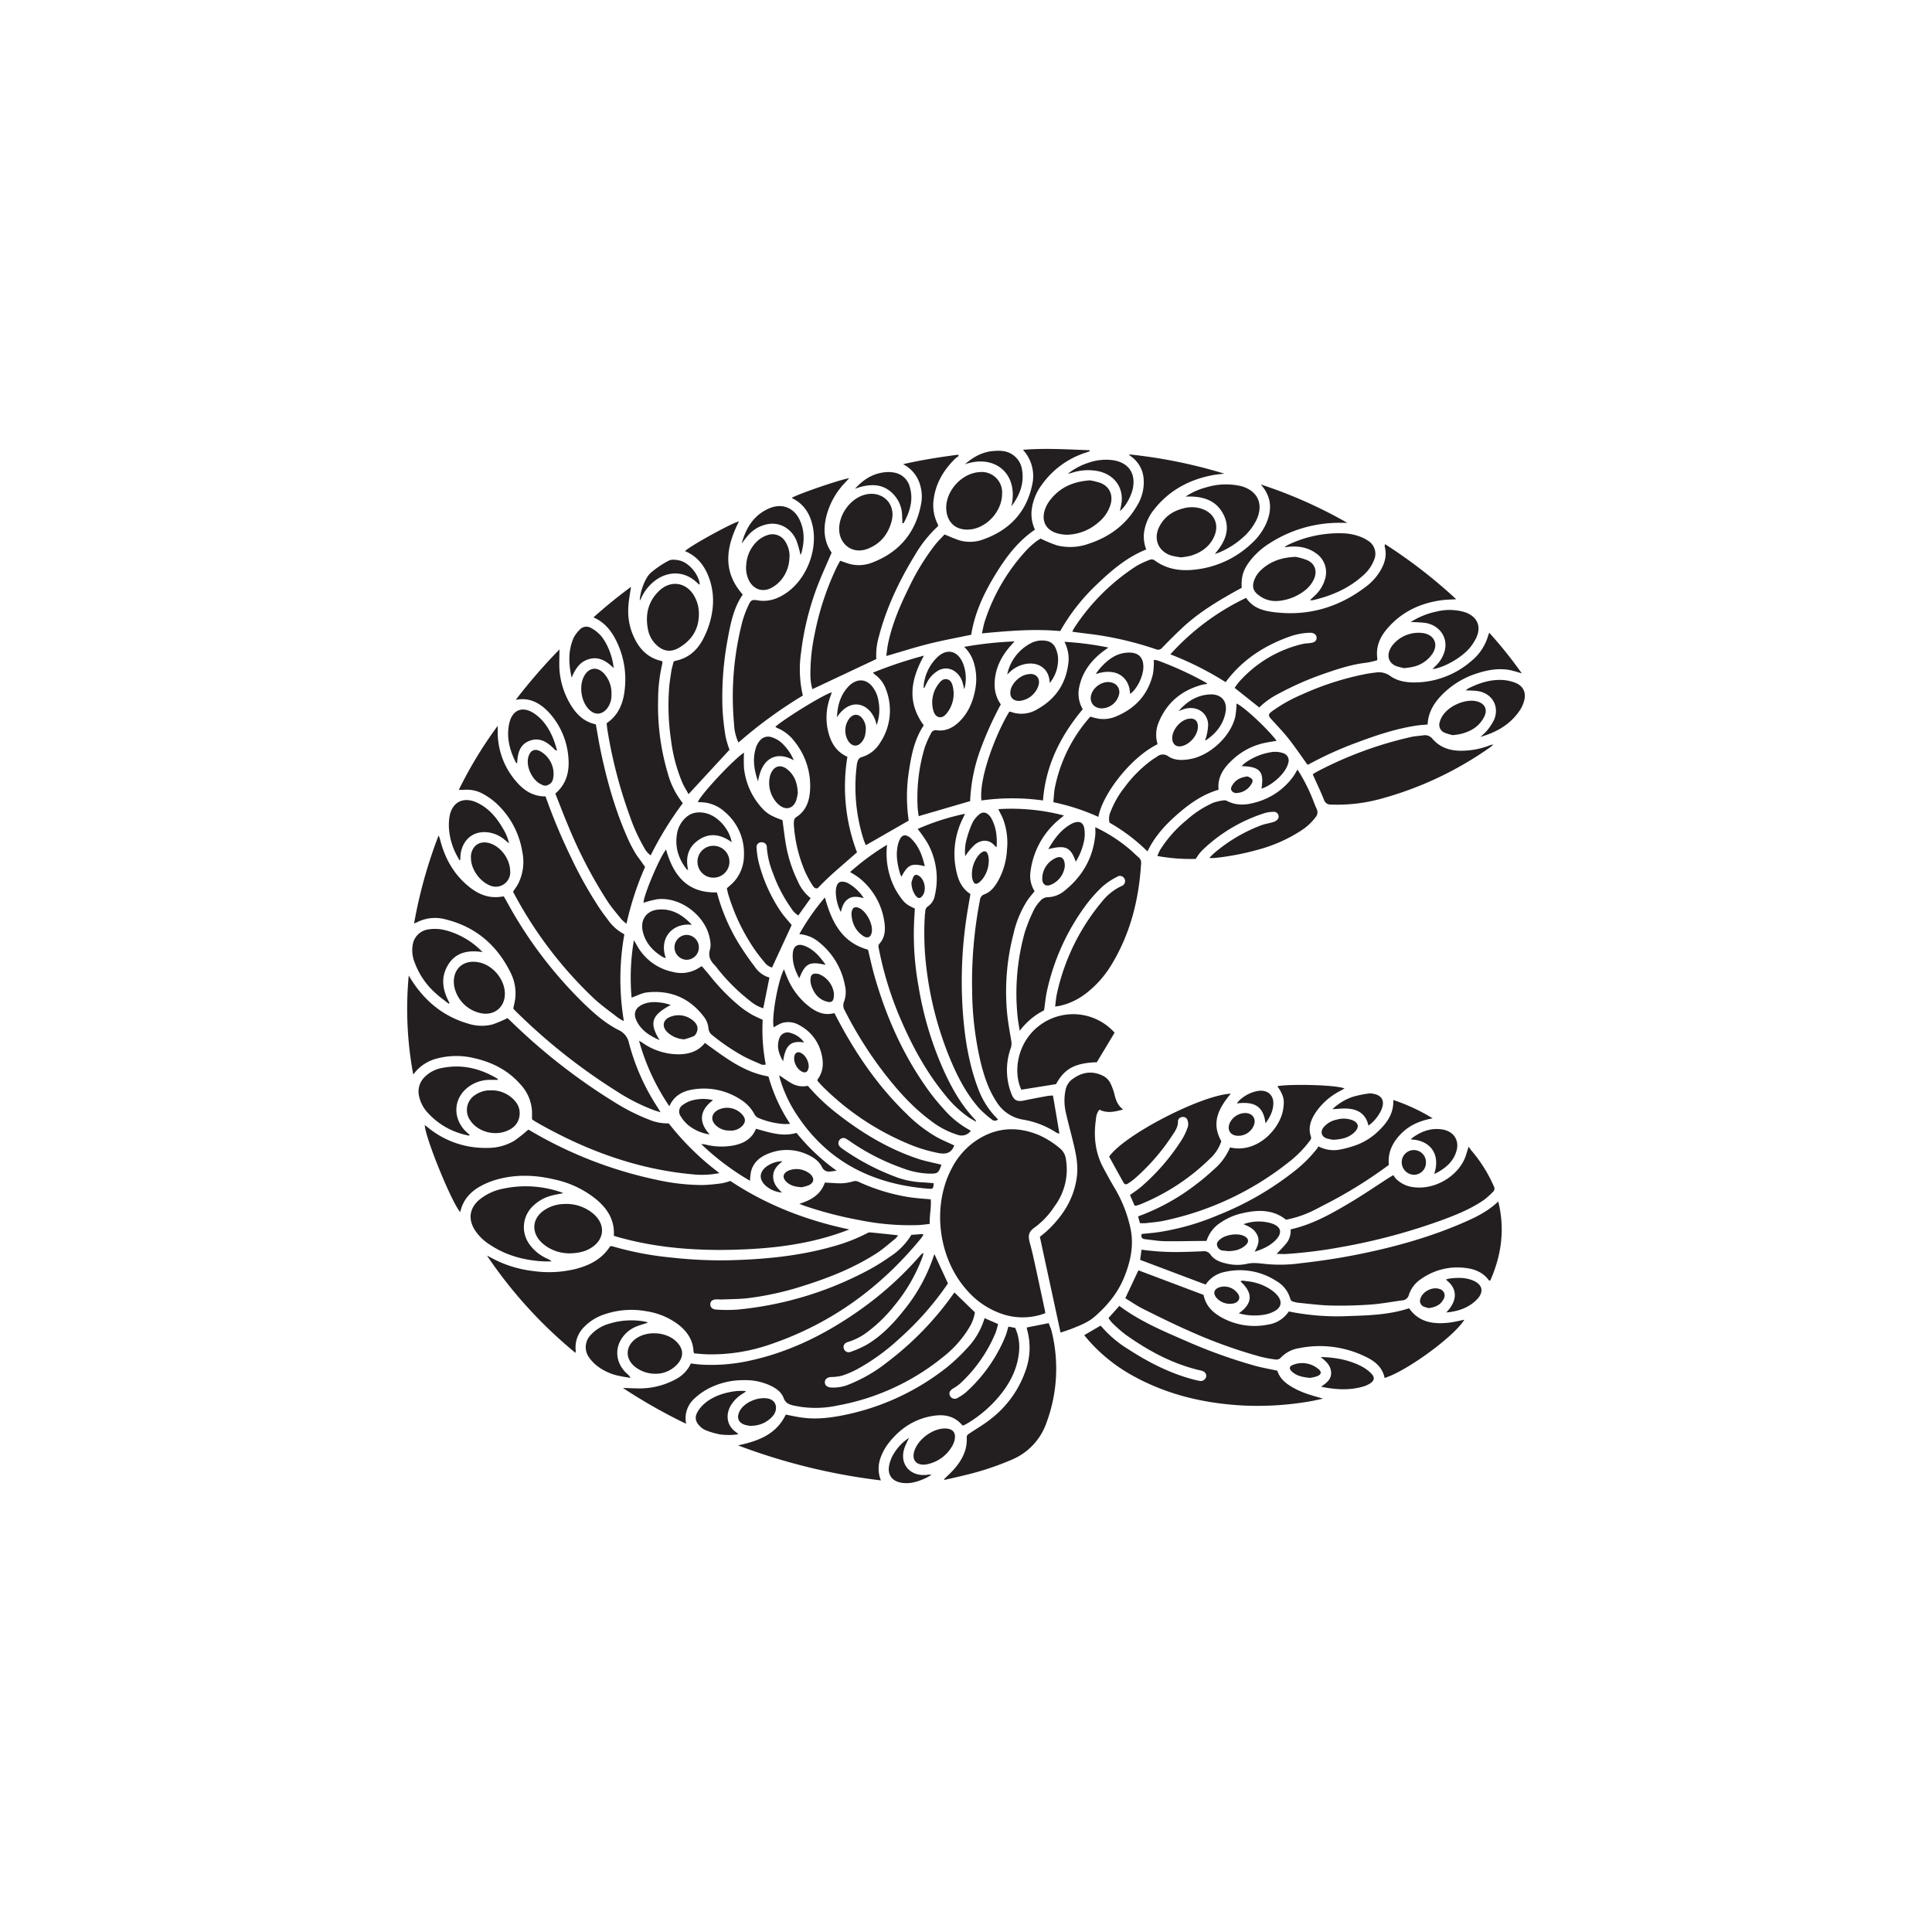 <svg id="Livello_1" data-name="Livello 1" xmlns="http://www.w3.org/2000/svg" viewBox="0 0 841.89 841.89">
  <defs>
    <style>
      .cls-1 {
        fill: #231f20;
      }
    </style>
  </defs>
  <title>Glos</title>
  <g>
    <path class="cls-1" d="M397.15,538.1c1.6-.12,3.16-.24,4.72-.34.12,0,.26.11.55.25-.36.55-.67,1.11-1.07,1.61-17.28,21.09-38.48,36.67-64.3,45.72a78.75,78.75,0,0,1-29,4.82c-1.86-.07-3.71-.27-5.53-.41a3.32,3.32,0,0,1-.31-.76c-.19-5-2.75-8.77-6.56-11.76a30.7,30.7,0,0,0-13.93-5.83,36,36,0,0,0-17.94,1.22,21.64,21.64,0,0,0-9.29,5.67,12.51,12.51,0,0,0-3.62,10.24,7,7,0,0,1-.1,1,197.75,197.75,0,0,1-38.54-42.35c.3.14.62.24.91.41a50.59,50.59,0,0,0,19.47,6.31,48.79,48.79,0,0,0,18.49-1c6-1.59,11.31-4.33,14.8-9.86a4.92,4.92,0,0,1,1.1.08A136.38,136.38,0,0,0,292.67,548a191.65,191.65,0,0,0,24.88,1.18c15.59-.38,31.06-1.85,46.11-6.22a75.06,75.06,0,0,0,14-5.47,2.79,2.79,0,0,1,1.44-.47c4,.37,8,.82,12.23,1.27a8,8,0,0,1-1,1.33c-2.74,2.19-5.37,4.57-8.3,6.48-10,6.46-21,10.79-32.3,14.33a130.63,130.63,0,0,1-23.82,5.26c-3.85.45-7.76.41-11.65.58-.6,0-1.19-.06-1.79-.06-1.87,0-2.85.65-2.94,2s.85,2.37,2.63,2.46a67.41,67.41,0,0,0,9.21,0,151.13,151.13,0,0,0,57.32-17.37,91.66,91.66,0,0,0,9.14-5.69,29.52,29.52,0,0,0,9.35-9.58"/>
    <path class="cls-1" d="M370.12,535.73c-16.57,6.54-33.9,8.49-51.43,8.88-17.32.38-34.48-1.08-51.21-6.08.43-6.81-2.71-11.7-7.49-15.76A43,43,0,0,0,241.76,514c-8.66-2.08-17.32-2.37-25.94.19a33.47,33.47,0,0,0-5.6,2.26c-4.89,2.48-8.45,6.14-9.66,11.73-3.56-3.78-15.25-32.31-15.47-37.92.61.47,1.14.86,1.65,1.27a39.2,39.2,0,0,0,25.38,8.68,22.63,22.63,0,0,0,12-3.12,67,67,0,0,0,6.1-4.85c.11.06.5.25.87.47a182,182,0,0,0,54.7,21.33,92.81,92.81,0,0,0,20.47,2.35,75.33,75.33,0,0,0,8.47-.79,25.15,25.15,0,0,0,3.52-1c15.6,10.41,33.1,17.21,51.85,21.14"/>
    <path class="cls-1" d="M455.54,572.22a27.72,27.72,0,0,1-18.25.55,35.25,35.25,0,0,1-16.33-11c-12.14-13.88-14.85-36.12-6.35-52.42a32.56,32.56,0,0,1,9.72-11.6c8.87-6.43,18.4-7.27,28.44-3.11a38,38,0,0,1,9.07,5.74,7.21,7.21,0,0,1,2.64,4.75,26.83,26.83,0,0,1-5,20.59,35,35,0,0,1-8.39,9c-3,2.05-3.21,3.74-2.25,7.19,1.08,3.87,1.89,7.83,2.75,11.76,1.25,5.7,2.45,11.41,3.67,17.11.09.42.15.86.26,1.51"/>
    <path class="cls-1" d="M299,620.44a234.68,234.68,0,0,1-27.56-15.63c3.12.08,5.85.27,8.58.18a33,33,0,0,0,15.15-4.37,14.45,14.45,0,0,0,5.88-6.47c1.51.17,3,.4,4.47.49a77.3,77.3,0,0,0,20.3-1.52c18.1-3.78,34.24-11.87,49.2-22.5A148.07,148.07,0,0,0,401.09,547a3.35,3.35,0,0,1,1.34-1c-.12.51-.21,1-.38,1.53A72.69,72.69,0,0,1,389.68,569a63.45,63.45,0,0,1-11.88,11.56,26.23,26.23,0,0,1-8.15,4.17c-1.64.47-2.27,1.45-2,2.74a2.22,2.22,0,0,0,3.16,1.56,43,43,0,0,0,7.12-3.19c6.42-3.89,11.52-9.27,16.13-15.13a74.47,74.47,0,0,0,12.78-23.3c.09-.26.19-.51.34-.91,2,4.34,3.94,8.51,5.9,12.76a130.74,130.74,0,0,1-21.48,24.34,92.3,92.3,0,0,1-18,13,41.45,41.45,0,0,1-6.57,2.83,20,20,0,0,1-4.85.62c-1.68.11-2.75.93-2.74,2.29s1,2.12,2.56,2.27a17.41,17.41,0,0,0,7.69-1.22,66.83,66.83,0,0,0,17.18-10A134.29,134.29,0,0,0,415,564.44c.29-.41.61-.81.92-1.23l8.9,8.66a17.68,17.68,0,0,1-2.45,6.6,47.15,47.15,0,0,1-11.6,13,101.66,101.66,0,0,1-45.8,21,45.13,45.13,0,0,1-15.85.6c-1.17-.2-2.36-.38-3.52-.65-1.84-.44-3.32-1.06-4.12-3.21-1-2.77-3.52-4.39-6.17-5.6A25.64,25.64,0,0,0,324,601.42,32.71,32.71,0,0,0,308,605.47a27.25,27.25,0,0,0-5.24,3.82A11.57,11.57,0,0,0,299,620.44"/>
    <path class="cls-1" d="M603.57,237.13a221.15,221.15,0,0,1,31,24c-2.34.14-4.33.14-6.28.41-9.72,1.3-18,5.32-24.3,13-2.9,3.56-4.45,7.6-3.82,12.3a4.26,4.26,0,0,1-.08.88,38.19,38.19,0,0,1-4.7,1.07c-6.22.7-12.11,2.61-18,4.65a134,134,0,0,0-20.52,9,32.66,32.66,0,0,0-8.13,5.85L538,299.74a32.75,32.75,0,0,1,2.14-2.83,53.37,53.37,0,0,1,27.13-16.21c1.3-.32,2.67-.35,4-.54,1.68-.23,2.52-1.06,2.45-2.34s-1.16-2.14-2.92-2.09a28.68,28.68,0,0,0-9,1.73c-10.8,3.87-20.11,9.87-27.17,19.07-.13.18-.26.36-.55.72A138.06,138.06,0,0,0,510,285.14a105.21,105.21,0,0,1,33-24.61c3.24,4.84,8.28,5.82,13.25,6.35,14.67,1.57,27.8-2.55,39.41-11.57a23.51,23.51,0,0,0,6.12-7.11c1.73-3.1,2.63-6.35,1.64-9.92a2.4,2.4,0,0,1,0-.66,2.88,2.88,0,0,1,.18-.49"/>
    <path class="cls-1" d="M291.37,489.47a117.54,117.54,0,0,0,22.14,21.72,39.25,39.25,0,0,1-11.58.55c-24.18-2.19-46.4-10.37-67.38-22.27-.78-.44-1.54-.92-2.3-1.4a2,2,0,0,1-.42-.38c0-1.2,0-2.32,0-3.44a18.65,18.65,0,0,0-5.2-11.89c-5.32-6-12.09-9.43-19.78-11.21a33.06,33.06,0,0,0-16,0,18.25,18.25,0,0,0-10.12,6.26c-.19.24-.3.53-.68.69a156.1,156.1,0,0,1-1.94-43c.37.61.74,1.24,1.13,1.85,6,9.38,14,16,24.84,19.13a19.13,19.13,0,0,0,10.63.31,57.48,57.48,0,0,0,6.43-2.74c.27.25.87.79,1.45,1.35a260.08,260.08,0,0,0,45.8,35.67,85.53,85.53,0,0,0,14.22,7.13,20.81,20.81,0,0,0,8.77,1.72"/>
    <path class="cls-1" d="M237.73,347.05a253.25,253.25,0,0,0,11.06,26.47,178.64,178.64,0,0,0,12.5,22.31c1.13,1.67,2.33,3.3,3.56,4.9a20.5,20.5,0,0,0,7.22,6.41,110.48,110.48,0,0,0-.21,37.8,18.66,18.66,0,0,1-2.34-1.3c-3.65-2.85-7.48-5.52-10.85-8.68a178,178,0,0,1-35.11-46.4c.68-1,1.39-2,2-3a21.24,21.24,0,0,0,2-14.6,36.53,36.53,0,0,0-12-21.54,30,30,0,0,0-4.79-3.31,14.48,14.48,0,0,0-8.62-1.93c-.64.05-1.29,0-2.21,0a180.54,180.54,0,0,1,16.95-27.91c0,.63,0,1.26,0,1.89a32.73,32.73,0,0,0,7.85,22.14c3.32,4,7.37,6.78,13,6.75"/>
    <path class="cls-1" d="M287.88,484.68c-1.23-.37-2.07-.6-2.88-.89a84.31,84.31,0,0,1-16.37-8.32,256.67,256.67,0,0,1-44.08-35c-.31-.31-.6-.66-.88-1,.3-1.52.69-3,.86-4.43a19.93,19.93,0,0,0-2-11.12c-5.94-12.11-15.33-20.13-28.52-23.33a17.25,17.25,0,0,0-12.45,1.38c-.26.13-.55.21-1.11.42a205.65,205.65,0,0,1,10.68-38.34,17.68,17.68,0,0,1,.62,1.7c2.1,8.38,6.14,15.56,13,20.94,3.44,2.69,7.28,4.42,11.77,4.24,1,0,1.92-.2,3-.32.32.54.66,1.11,1,1.69A186,186,0,0,0,254,436.88c4.73,4.61,9.69,9,15.61,12a7.92,7.92,0,0,1,4.49,5.71,95.41,95.41,0,0,0,12.47,28c.36.56.7,1.14,1.3,2.12"/>
    <path class="cls-1" d="M462.14,580.68c-3-14-6-27.73-9-41.71.93-.78,2.12-1.68,3.2-2.69,6.92-6.48,11.77-14.12,12.94-23.72.58-4.77-.34-9.41-1.43-14-1.14-4.8-2.49-9.56-3.53-14.38a22.39,22.39,0,0,1,0-9.15,7.57,7.57,0,0,1,2.86-4.68c4-3,8.33-3.92,13.05-1.75a7.21,7.21,0,0,1,3.76,3.69,24,24,0,0,1,1.55,4.19c.6,2.59,1.34,5.06,3.86,7-3.69,1-7,1.76-10.31.06a6.64,6.64,0,0,0-1.49,4c-1.13,7.44-.43,14.64,3.2,21.37,1.56,2.9,3.13,5.8,4.81,8.63a58.09,58.09,0,0,1,7,17.68c1.59,7.44.05,14.56-2.79,21.48S482.44,569,477,573.75c-2.8,2.45-6.26,3.77-9.67,5.14-1.63.66-3.33,1.16-5.15,1.79"/>
    <path class="cls-1" d="M321.53,629.86c8.72-1.87,16.7-4.69,20.88-13.43,2.17.41,4.27.88,6.39,1.2,6.39,1,12.72.28,19-1a106,106,0,0,0,44.93-20.89,82.33,82.33,0,0,0,8.78-8.34,32.19,32.19,0,0,0,7.53-13l5.87,2.56a31,31,0,0,1-1.09,3.84,63.17,63.17,0,0,1-15.43,22.1,20.64,20.64,0,0,1-3.11,2.18c-1.43.9-1.9,2-1.31,3.14a2.29,2.29,0,0,0,3.44.86,19.78,19.78,0,0,0,3.69-2.53,67.4,67.4,0,0,0,16.84-23.82c.61-1.43,1-3,1.48-4.64l2.95.54A20.28,20.28,0,0,1,444.06,589c-.59,6.7-3.34,12.53-7.35,17.81a54.48,54.48,0,0,1-15,13.35c-.63.39-1.31.7-1.87,1-.28-.07-.48-.07-.56-.15-3.23-3.83-7.48-4.76-12.16-4.1-8.37,1.16-14.9,5.5-20,12.07a22,22,0,0,0-2.36,3.81c-1.91,3.81-2.66,7.78-.9,12.31a265.5,265.5,0,0,1-62.27-15.26"/>
    <path class="cls-1" d="M525.48,559.8,496.83,549c.2-1.47.39-2.91.6-4.44a109.31,109.31,0,0,0,17.81,1c3-.07,6-.18,9-.31a3.32,3.32,0,0,1,3.23,1.45c1.7,2.38,4.35,3.34,7.1,3.93a19.47,19.47,0,0,0,8.69.12c2.62-.65,5.2-.28,7.77,0a65.63,65.63,0,0,0,15.91-.3c7.71-.87,15.42-2,23-3.47,16.82-3.27,33.3-7.78,49-14.75,4.93-2.18,9.71-4.65,13.94-8.67,3,12.13,1.37,23.45-3.47,34.45-.28,0-.49,0-.54,0-2.49-3.49-6.13-5-10.16-5.47a27.37,27.37,0,0,0-19.57,4.88,13,13,0,0,0-5.21,6.84,3.12,3.12,0,0,1-2.89,2.38c-4.59.63-9.16,1.51-13.77,1.83-5.74.41-11.53.56-17.28.43-4.77-.1-9.53-.76-14.3-1.21a17.25,17.25,0,0,1-2-.44,1.79,1.79,0,0,1-1.49-1.45,12.82,12.82,0,0,0-6-7.57,29.1,29.1,0,0,0-22.36-4,12.85,12.85,0,0,0-8.47,5.57"/>
    <path class="cls-1" d="M477.3,360.47A67.17,67.17,0,0,1,492.17,370c1.38,1.16,2.64,2.45,4,3.6a3,3,0,0,1,1.07,2.76c-.95,15.54-4.62,30.29-12.72,43.74a45.28,45.28,0,0,1-11.75,13.14,29.15,29.15,0,0,1-10.69,5c-.62.15-1.26.22-2.29.39.27-2.06.37-3.84.76-5.55A93.58,93.58,0,0,1,480.11,393a23.93,23.93,0,0,1,8.5-6.85,2.29,2.29,0,0,0,1.49-3.05,2.23,2.23,0,0,0-3.37-1,30.92,30.92,0,0,0-6.3,4.21,60.85,60.85,0,0,0-7.43,8.37A98.11,98.11,0,0,0,456.19,432c-.56,2.62-.8,5.32-1.22,8.25a30.65,30.65,0,0,0-10.61,8.92c-.36-2.31-.73-4.08-.9-5.88a98.6,98.6,0,0,1,3.14-37.14,71.74,71.74,0,0,1,4.06-9.94,16.63,16.63,0,0,1,2.64-3.61,4.39,4.39,0,0,1,3.5-1.65,11.8,11.8,0,0,0,7.17-2.87c7.76-6.25,12.36-14.28,13.32-24.29.1-1,0-2.07,0-3.35"/>
    <path class="cls-1" d="M490.35,565.74l5.72-12.18,28.41,10.72c1,5.19,4.6,8.23,9,10.42a29.55,29.55,0,0,0,19,2.52,13.15,13.15,0,0,0,9.13-5.74,105.7,105.7,0,0,0,26.26,2c8.81-.27,17.64-.58,26.16-3.39,4.23,6.07,10.39,7,17.08,6.31,2.36-.25,4.67-.86,7-1.31-4.47,7.3-25.17,22.45-34.75,25.37-1-5-4.7-7.65-8.94-9.56a45.29,45.29,0,0,0-28.23-3.44,14,14,0,0,0-8.2,4.29,2.6,2.6,0,0,1-2,.68,52.64,52.64,0,0,1-6.59-1.2A213,213,0,0,1,518.27,580c-6.84-3-13.54-6.33-20.22-9.67-2.73-1.36-5.25-3.14-7.7-4.62"/>
    <path class="cls-1" d="M533.58,206.38c-1.88.25-3.79.39-5.64.77-10,2-18.53,6.64-24.94,14.76a20.21,20.21,0,0,0-4.52,10.59,15.76,15.76,0,0,0,1,6.94c-8.34,3.32-15,9-21.33,15.05A86.53,86.53,0,0,0,462,275c-11.29-1.05-22.53-.08-34.11,1,.45-1.93.7-3.62,1.23-5.21a83.48,83.48,0,0,1,18.71-31.6,38.35,38.35,0,0,1,3.71-3.25,15.9,15.9,0,0,1,1.94-1.24,57.07,57.07,0,0,0,7.27,3,23.94,23.94,0,0,0,13.91-.84c9-3,16.17-8.35,20.92-16.66a19.34,19.34,0,0,0,2.77-11.61,13.12,13.12,0,0,0-5.62-9.8A2.59,2.59,0,0,1,492,198a219.61,219.61,0,0,1,41.62,8.43"/>
    <path class="cls-1" d="M458.83,477.38c1,5.69,1.88,11,2.82,16.61a5.55,5.55,0,0,1-1.34-.44,37.47,37.47,0,0,0-14.51-5.66,16.73,16.73,0,0,1-11.57-7.78c-3.55-5.39-5.48-11.45-7-17.65a142.21,142.21,0,0,1-3.61-30.7,186.49,186.49,0,0,1,3.4-39.52,2.9,2.9,0,0,1,2-2.56c2.49-.92,4.13-2.9,5.49-5.1a31.15,31.15,0,0,0,4.29-14.26,29.57,29.57,0,0,0-1.71-13.47c-.56-1.36-1.28-2.65-2.07-4.26a90.36,90.36,0,0,1,28.61,2.77l-1.7,1.42a35,35,0,0,0-12.86,22.91,12.57,12.57,0,0,0,1.77,8.67c-1.07,1.34-2.21,2.61-3.16,4A45.56,45.56,0,0,0,441.62,407a100,100,0,0,0-2.8,34.07c.38,4.16,1.15,8.29,1.84,12.41a6.44,6.44,0,0,1-.21,3.26,28.36,28.36,0,0,0,.16,19.56c1.17,3.21,2.49,3.92,5.81,3.22s6.59-1.31,9.89-1.92c.87-.16,1.76-.15,2.52-.22"/>
    <path class="cls-1" d="M541.06,256.14c-9.09,5-17.9,10.1-25.44,17.06-3.13,2.9-6.15,5.93-9.13,9a2.25,2.25,0,0,1-2.72.73A147.38,147.38,0,0,0,480.1,277c-3.76-.62-7.55-1-11.33-1.52l-1.5-.19a15.18,15.18,0,0,1,.84-1.67,91.65,91.65,0,0,1,27-26.91,36.91,36.91,0,0,1,6.07-2.83,2.18,2.18,0,0,1,1.83.22c5.37,4,11.42,4.86,17.88,4.1a42.36,42.36,0,0,0,24.4-11.29,26.37,26.37,0,0,0,6.29-8.41c2.84-6.19,2.63-12-2.2-17.39a201.63,201.63,0,0,1,37.7,16.71c-.92,0-1.85,0-2.77,0a56.1,56.1,0,0,0-31,8.88,32.73,32.73,0,0,0-8.37,7.41c-3.15,4-4.12,7.08-3.85,12"/>
    <path class="cls-1" d="M569.77,333.26c-2.81-3.9-5.36-7.69-8.18-11.26-2.36-3-5-5.74-7.59-8.57-1.4-1.54-1.42-2.18.22-3.42a66.23,66.23,0,0,1,13.08-7.36,124.79,124.79,0,0,1,28.11-9c1.32-.24,2.66-.44,4-.57a8.36,8.36,0,0,1,6.3,1.4c3.36,2.48,7.49,3,11.56,2.89a37.89,37.89,0,0,0,23.61-9.1,22.14,22.14,0,0,0,7.69-11.6,8.23,8.23,0,0,1,.41-.92,184.36,184.36,0,0,1,14.14,17.66c-1.84-.52-3.29-1-4.78-1.34-4.82-1-9.52-.26-14.14,1.18a37,37,0,0,0-16.29,10c-3.26,3.45-5.58,7.4-5.81,12.46-1.56.14-3.11.21-4.64.44-8.85,1.32-17.29,4.09-25.62,7.21a156.37,156.37,0,0,0-21.26,9.55,8.6,8.6,0,0,1-.81.36"/>
    <path class="cls-1" d="M445.81,196c10-.8,19.51-.14,29,.19l.06.45-1.95.67a37.65,37.65,0,0,0-19,14,22.82,22.82,0,0,0-4.4,11.37,16.22,16.22,0,0,0,1.47,8.12c-7.79,5.28-13.12,12.66-17.84,20.52s-8.49,16.15-9.94,25.28c-6.27,1.32-12.51,2.45-18.66,4s-12,3.43-18.35,5.27c.29-2,.45-3.85.84-5.65,1.8-8.48,5.17-16.38,9-24.11a101.66,101.66,0,0,1,11.45-18.73c1.34-1.67,2.89-3.16,4.1-4.47,2.54,1,4.63,2,6.82,2.64a16.58,16.58,0,0,0,10.37-.61c11.22-4.08,18.52-11.83,21-23.65a16.84,16.84,0,0,0-4-15.26"/>
    <path class="cls-1" d="M242,345.81c5.27-4.58,6.27-10.3,5.61-16.54a32.73,32.73,0,0,0-7.17-17.38,25.66,25.66,0,0,0-3.11-3.23c-3.47-3-7.41-4.7-12.59-3.69A241.23,241.23,0,0,1,243.79,283c0,3.34-.16,6.1,0,8.83a34.24,34.24,0,0,0,4.75,15.06c2.56,4.32,5.93,7.69,11.1,8.75.7,3.89,1.31,7.72,2.1,11.51,2.8,13.43,6.53,26.57,12.21,39.1.83,1.83,1.81,3.61,2.81,5.35.59,1,1.37,2,2.06,2.95l2.27,3.22A132.47,132.47,0,0,0,273,402.53a19.07,19.07,0,0,1-2.18-1.9c-2-2.49-4.13-4.94-5.91-7.6a200.92,200.92,0,0,1-17.48-33.59c-1.89-4.47-3.6-9-5.44-13.63"/>
    <path class="cls-1" d="M321.81,323.6a20.74,20.74,0,0,1-1.93-8,130.47,130.47,0,0,1,3.56-44.53,44.78,44.78,0,0,1,2.82-7.54c1-2.11,1.59-2.31,3.9-1.92,4.82.8,9-.73,12.84-3.47,8.78-6.28,13.52-19.06,11-29.48-1.19-4.95-3.73-8.94-8.39-11.34a3.79,3.79,0,0,1-.58-.4c3.41-1.9,21.4-8.05,25-8.53-.55.6-1,1.09-1.4,1.54a32.84,32.84,0,0,0-8.37,14.4c-1.61,5.88-1.33,11.56,2.13,16.48-2.2,5.17-4.47,10.05-6.37,15.07a122.46,122.46,0,0,0-6.95,28.48,50.32,50.32,0,0,0,.78,18.73,198.06,198.06,0,0,0-28.05,20.47"/>
    <path class="cls-1" d="M354,300.31a23.33,23.33,0,0,1-.86-6.65,82.48,82.48,0,0,1,1.79-17,121.78,121.78,0,0,1,9.51-29.15c.51-1.06,1.1-2.08,1.68-3.16,1.49.51,2.79,1,4.14,1.41a15.92,15.92,0,0,0,9.93-.65c12.13-4.68,19.2-13.57,21.34-26.37a17.09,17.09,0,0,0-.57-7.34,14.49,14.49,0,0,0-7.44-9.12c8.19-1.88,16-3.1,23.94-4.13l.35.51a18.93,18.93,0,0,0-1.72,1.35c-4.91,4.87-8.31,10.54-9.23,17.54a18.23,18.23,0,0,0,2,11.29c-.1.22-.13.48-.28.62a53.61,53.61,0,0,0-9.9,12.44C391.9,253,386.3,264.67,383,277.32a29,29,0,0,0-1.14,9.87L354,300.31"/>
    <path class="cls-1" d="M300.05,346.06c-.93-1.7-2-3.34-2.74-5.09a70.11,70.11,0,0,1-4.92-18.6,102.68,102.68,0,0,1-.87-21.74c.17-2.68.58-5.35,1-8,.23-1.47.69-2.9,1-4.33a7,7,0,0,1,.92-.37c6.09-1.27,10-5.19,12.52-10.61a37.18,37.18,0,0,0,3.6-12.44,29.26,29.26,0,0,0-2.15-14.51c-2-4.62-5.11-8.25-9.91-10.2,1.59-1.9,20-12.1,23.52-13-5.51,10.93-7.47,21.64,1.64,31.93-4,5.77-5.31,12.61-6.57,19.44a137.83,137.83,0,0,0-2.25,30.41,108.48,108.48,0,0,0,1.34,12,41.77,41.77,0,0,0,1.71,5.77l-17.87,19.37"/>
    <path class="cls-1" d="M297.53,350a149.37,149.37,0,0,0-14,22.74,9.31,9.31,0,0,1-2.82-3.34,77,77,0,0,1-6.29-13.87,205,205,0,0,1-9.78-37.75c-.14-.88-.19-1.78-.28-2.64,6-4.08,7.65-10.23,8.05-16.82a37.56,37.56,0,0,0-4.2-19.74c-2.14-4.15-5.05-7.56-9.61-9.55,5.34-4.76,10.71-9.13,16.36-13.3-.42,3-1,5.8-1.14,8.61a26.71,26.71,0,0,0,2.25,12.92c2.37,5.32,6,9.27,11.88,10.7a5,5,0,0,1,.75.31,11.9,11.9,0,0,1-.21,1.44,69,69,0,0,0-1.71,15.15A103.14,103.14,0,0,0,291,337a36.23,36.23,0,0,0,6.55,13"/>
    <path class="cls-1" d="M556.65,597.39c1.22,3.92,4.6,6.2,8.35,8.09s7.54,2.82,11.54,4c-2,.41-4,.89-6,1.22a133.16,133.16,0,0,1-28.4,1.79c-17.09-.86-33.43-4.63-48.5-13A71.61,71.61,0,0,1,474.29,584c-.58-.68-1.15-1.37-1.83-2.18l7-4.09c.08,0,.26,0,.34.12A49.43,49.43,0,0,0,491.75,588c8.78,5.67,18,10.41,28.14,13.09.87.23,1.74.44,2.62.6a2.43,2.43,0,0,0,3.09-1.82c.2-1.24-.6-2.26-2.16-2.61-12.18-2.75-22.92-8.54-33-15.71a60.12,60.12,0,0,1-5.88-5.19,14.78,14.78,0,0,1-1.53-2l4.74-5.3c8.78,6.58,18.76,10.82,28.68,15.12a226.43,226.43,0,0,0,30.53,11c3.09.83,6.25,1.38,9.65,2.12"/>
    <path class="cls-1" d="M640,499.73c.63.85,1,1.48,1.5,2a62.2,62.2,0,0,1,9.45,15.2,1.9,1.9,0,0,1-.37,2.43,34.4,34.4,0,0,1-3.82,3.44c-5.44,3.8-11.53,6.3-17.7,8.61a261.11,261.11,0,0,1-44.5,12,212.09,212.09,0,0,1-23.56,3c-1.47.11-3,0-4.68,0,1.57-1.71,3.08-3.19,4.39-4.83a8.76,8.76,0,0,0,1.7-5.87C571.83,533.6,580,529,588,524.25c5.79-3.42,11.35-7.24,17-10.87.61-.4,1.24-.75,2.18-1.32a10.34,10.34,0,0,0,.8,1.24,12.62,12.62,0,0,0,7.83,4c8.8,1.3,18.68-4.09,22.35-12.2.69-1.53,1.08-3.2,1.8-5.38"/>
    <path class="cls-1" d="M353.31,391.31c-1.81,2.55-3.59,5-5.43,7.61a8.76,8.76,0,0,1-3-3,63.18,63.18,0,0,1-8.06-15.48,37,37,0,0,1-2.66-11.07,2.13,2.13,0,0,0-2.19-2.33,2.08,2.08,0,0,0-2.28,2.43,36,36,0,0,0,1,6.63,68.78,68.78,0,0,0,9.45,21c1.45,2.16,3.27,4.06,4.84,6l-8.56,18.52a6.23,6.23,0,0,1-3.39-2.45,67.71,67.71,0,0,1-4.63-6.05,86.41,86.41,0,0,1-11.06-23.45c-.13-.43-.23-.87-.33-1.31s-.18-.86-.27-1.29c1.05-.94,2.12-1.77,3-2.75a17.06,17.06,0,0,0,4.44-11.48,23.45,23.45,0,0,0-8.2-18.92,16,16,0,0,0-11-4.35c-.29,0-.57-.06-.87-.09,1.14-3.15,15.67-18.74,20.1-21.5a60.86,60.86,0,0,0,0,6.77,30.49,30.49,0,0,0,6.9,16.3c2.79,3.36,4.54,4.42,9.86,6.34.56,3.91.95,7.77,1.67,11.58a59.38,59.38,0,0,0,4.93,14.86,18.82,18.82,0,0,0,5.66,7.52"/>
    <path class="cls-1" d="M399.84,361.25a103.55,103.55,0,0,1,20.66-6.64c-.36.79-.6,1.34-.87,1.89a34.62,34.62,0,0,0-2.68,24c.86,3.63,2.5,6.9,5.92,9.07-.4,2.38-.81,4.73-1.2,7.08a188.3,188.3,0,0,0-2.21,42.75c.65,10.12,2,20.11,5,29.82.48,1.57,1,3.14,1.6,4.67a36,36,0,0,0,8.86,13.91,2,2,0,0,1-2.77,0,46.52,46.52,0,0,1-5.36-4.72c-5.54-6.23-9.35-13.53-12.56-21.15a150.66,150.66,0,0,1-10.47-39.58,125.62,125.62,0,0,1-.77-23.1c0-.67.18-1.34.21-2a2.71,2.71,0,0,1,1.31-2.4,7.17,7.17,0,0,0,2.86-4.68,32,32,0,0,0-3.2-22.83,61.47,61.47,0,0,0-4.31-6.14"/>
    <path class="cls-1" d="M504.41,324.3c-11.77,5.79-24,21.82-25.78,31.66A93.42,93.42,0,0,0,459,349.57c.24-2.26.29-4.5.74-6.67a66.12,66.12,0,0,1,15.39-30.62,31.94,31.94,0,0,0,3.62.91,14.08,14.08,0,0,0,7.27-.87c8.62-3.48,14.31-9.62,16.42-18.77a35.6,35.6,0,0,0,.36-6,8.28,8.28,0,0,1,1.78.3,149.61,149.61,0,0,1,20.57,9.4,8.79,8.79,0,0,1,1,.75c-1,.17-1.74.24-2.43.43-8.85,2.42-15.24,7.72-18.78,16.26a14,14,0,0,0-.5,9.59"/>
    <path class="cls-1" d="M574.5,499.55a14.51,14.51,0,0,0,8.77,1.5,46.7,46.7,0,0,0,8-2.16,28,28,0,0,0,9.87-6.49c3.57-3.52,6.22-7.49,6-13.07a83.2,83.2,0,0,1,17.18,8c-5.6,1-10.14,3-13.81,6.73s-5.85,8.11-5.31,13.57A197.35,197.35,0,0,1,579,524.05c-2,1-4,2.1-6,3.1a47.24,47.24,0,0,1-12.6,4.36c-5.81-4.67-12.55-4.38-19.45-2.74a26.76,26.76,0,0,0-8.8,3.83,14.76,14.76,0,0,0-6.39,8.15c-6.11,0-12.24.2-18.36.11-2.82-.05-5.64-.58-8.46-.87-1.35-.15-1.8-.88-1.46-2.26,2.48-.27,5-.47,7.51-.83a108.13,108.13,0,0,0,25.78-7.38,132.27,132.27,0,0,0,33.49-19.35,56.72,56.72,0,0,0,9.67-9.67c.22-.3.38-.63.58-.95"/>
    <path class="cls-1" d="M556.29,322.8c-2.47.47-4.85.75-7.11,1.41A29.57,29.57,0,0,0,537,331.14c-3.73,3.48-6.56,7.41-6,13-6.9,2-12.55,6-17.8,10.57s-10,9.68-13.18,16.3a78.7,78.7,0,0,0-16.53-12.52,7.25,7.25,0,0,1,.49-4.84,40.58,40.58,0,0,1,6-10.49,55.26,55.26,0,0,1,12-12c.73-.53,1.51-1,2.26-1.47a3.86,3.86,0,0,1,4.86-.09c2.8,1.83,6.08,1.75,9.34,1.21,8.78-1.47,18-10,19.89-18.72a40.45,40.45,0,0,0,.51-5.51c3.17,1.35,13.36,10.79,17.47,16.24"/>
    <path class="cls-1" d="M337.91,316.65c4.58-3.91,20.48-13.7,24.55-15-.24.73-.42,1.34-.63,1.94a25.91,25.91,0,0,0-1.13,14.37c1.11,5.19,3.44,9.56,8.56,11.82a80.5,80.5,0,0,0,4.19,41.63c-2.8,2.44-5.74,5-8.64,7.54s-5.77,5.23-8.45,8.06c-1,.39-1.76-.31-2.3-1.22a49.32,49.32,0,0,1-3.12-5.7A62.16,62.16,0,0,1,346,360.33a11.44,11.44,0,0,1,0-2.68,2.27,2.27,0,0,1,.81-1.47c4.42-2.74,5.91-7.07,6.18-11.85A30.8,30.8,0,0,0,346.14,323a18,18,0,0,0-7.36-5.73,5.7,5.7,0,0,1-.76-.43s-.07-.13-.11-.2"/>
    <path class="cls-1" d="M471.79,309.08c-9.61,11.53-16.11,24.36-17.3,39.73a97.15,97.15,0,0,0-26.82,0c-1.14-10.23,6.68-29.81,12.12-38.63a2,2,0,0,1,.65,0A13.22,13.22,0,0,0,452.11,309c8.24-4.61,12.78-11.73,13.55-21.16a16.33,16.33,0,0,0-1.81-8.16A134.05,134.05,0,0,1,483,282.17l-2.08,1.5c-5.46,4.08-9.35,9.2-10.69,16a13.38,13.38,0,0,0,1.58,9.37"/>
    <path class="cls-1" d="M378.24,413.85c1,4.06,1.9,8.3,3.12,12.45,5.18,17.81,12.73,34.5,23.72,49.53a92.85,92.85,0,0,0,6,7.27,40.75,40.75,0,0,0,12,9.63,5,5,0,0,1-5.85,1.76,36.6,36.6,0,0,1-11.46-6c-7.67-5.64-14-12.61-19.84-20.06a172.15,172.15,0,0,1-17.76-28,4.31,4.31,0,0,1-.35-4,12.28,12.28,0,0,0,.35-7.1,31.35,31.35,0,0,0-11.36-18.82,14.88,14.88,0,0,0-8.5-3.44,97.69,97.69,0,0,1,11.15-16c2.92,10.52,7.26,19.57,18.76,22.77"/>
    <path class="cls-1" d="M415.82,499.1c-1.42,4.08-4.62,3.87-7.78,3.17a67.21,67.21,0,0,1-9.87-2.87,116.25,116.25,0,0,1-39.42-25.68c-.9-.89-1.72-1.86-2.51-2.71,0-.3-.06-.49,0-.58,2.53-3.42,2.75-7.22,1.74-11.15a18.87,18.87,0,0,0-9.53-12.46,9.41,9.41,0,0,0-8-.92,27.59,27.59,0,0,0-3.31,1.76c-1-4,1.78-20.2,4.48-25.26.55,1.37,1,2.7,1.6,4A30.78,30.78,0,0,0,353.11,439c3.05,2.21,6.39,3.61,10.48,2.46l1.22,2.31c8,15.27,17.65,29.4,30.09,41.46a63.17,63.17,0,0,0,13.29,10.28c2.47,1.36,5.1,2.43,7.63,3.62"/>
    <path class="cls-1" d="M556.68,473.32c4.58-1,25.52-.66,29.21,1l-2.21,1.23a28.7,28.7,0,0,0-10.56,9.52c-2,3.14-3.16,6.48-1.88,10.21.31.91-.17,1.41-.61,2a47.68,47.68,0,0,1-9,9.1A130.27,130.27,0,0,1,506.93,532c-2.47.52-5,.68-7.55,1a25.53,25.53,0,0,1-2.64,0l-.8-2.91c.62-.25,1.15-.48,1.68-.67A93.31,93.31,0,0,0,521.35,516c2.69-2,5.24-4.23,7.73-6.5A25.53,25.53,0,0,0,536,500c11.94,2.79,21.86-8.23,23.15-16.6.6-3.91.44-5.78-2.5-10.05"/>
    <path class="cls-1" d="M402.54,316.07c-3.92,5.83-5.32,12.5-6.35,19.25a72,72,0,0,0-.21,22.26L377.32,368.3c-.3-.72-.74-1.57-1-2.46a75.82,75.82,0,0,1-3-32.16,7.74,7.74,0,0,1,.57-2.39A2.48,2.48,0,0,1,375.2,330a13.85,13.85,0,0,0,8.24-6.21,25.36,25.36,0,0,0,2.71-23.19,13.7,13.7,0,0,0-4.84-6.62,10.53,10.53,0,0,1-.93-.86,190.34,190.34,0,0,1,22.25-7.43c-5.7,10.24-7.57,20.22-.09,30.37"/>
    <path class="cls-1" d="M420.1,281.89a160.86,160.86,0,0,1,22-2.39c-.84.93-1.37,1.5-1.89,2.1-4.21,4.85-6.83,10.32-6.79,16.89a14.68,14.68,0,0,0,2.69,8.45,153,153,0,0,0-9.17,20.48,74.29,74.29,0,0,0-4.2,21.68l-22.43,6.54c-.14-1.21-.39-2.6-.45-4a76.21,76.21,0,0,1,3.13-26,47.75,47.75,0,0,1,2.73-6.13,2.22,2.22,0,0,1,2.57-1.27c3.78.46,6.88-1.06,9.54-3.58,4-3.81,6.08-8.65,7.1-14a24.48,24.48,0,0,0-.41-11.35,16.12,16.12,0,0,0-4.42-7.49"/>
    <path class="cls-1" d="M386.55,368.09a33.53,33.53,0,0,0,3.29,18.78,32.29,32.29,0,0,0,3.13,4.9c1.48,2,2.89,2.89,5.69,4.13-.08,1.32-.16,2.72-.25,4.12a126,126,0,0,0,1.84,29.73,148.7,148.7,0,0,0,11.14,37.05c3.54,7.72,7.7,15.05,13.66,21.22a4.52,4.52,0,0,1,.32.82c-1.26-.75-2.23-1.25-3.12-1.85a48.75,48.75,0,0,1-10.12-9.49c-8.05-9.7-14.08-20.6-19.11-32.1A150.73,150.73,0,0,1,383,413.61c-.15-.81-.47-1.6.19-2.33,2.51-2.77,2.69-6.17,2.18-9.54a29.88,29.88,0,0,0-11.18-19.34,38.56,38.56,0,0,0-3.77-2.37,106.76,106.76,0,0,1,16.18-11.94"/>
    <path class="cls-1" d="M650.71,324.53c-.68.55-1.06.9-1.48,1.19a151.48,151.48,0,0,1-47.44,22.35A71.89,71.89,0,0,1,580,350.6a3,3,0,0,1-3.1-2.19c-1.47-3.67-3.19-7.24-4.87-11,.48-.3,1-.69,1.58-1a166.73,166.73,0,0,1,41.5-15.31c1.67-.37,3.41-.4,5.11-.67a4.16,4.16,0,0,1,4,1.53c4.32,4.95,10,5.62,16,5a33.78,33.78,0,0,0,9.32-2.31,5.92,5.92,0,0,1,1.17-.17"/>
    <path class="cls-1" d="M411.43,644.56c1.62-1.64,3.36-3.18,4.83-4.95,3.14-3.77,5.27-8,5-13.1-.06-1.28.82-1.62,1.61-2.15,3-2,6.24-3.88,9.07-6.18a45.25,45.25,0,0,0,15.1-21.32,29.18,29.18,0,0,0,.7-16.81c-.11-.42-.19-.85-.36-1.57l9.6-1.91c.47,1.3,1,2.38,1.27,3.52A67.54,67.54,0,0,1,456,620,27,27,0,0,1,441.07,636a123.66,123.66,0,0,1-20.17,6.72c-3.1.78-6.23,1.45-9.35,2.17,0-.1-.07-.21-.12-.31"/>
    <path class="cls-1" d="M521,374.28A81.3,81.3,0,0,1,504.3,373c.47-1,.78-1.89,1.25-2.67A53.88,53.88,0,0,1,517,357.41a44.78,44.78,0,0,1,11.61-7.58,22.64,22.64,0,0,1,4.53-1.06,2.54,2.54,0,0,1,1.51.23c4.05,2.13,8.24,1.88,12.44.66a29.71,29.71,0,0,0,16.25-11c.74-1,1.33-2.12,2.07-3.32a77,77,0,0,1,5.92,11.23c.88,2,1.54,4.06,2.45,6a3.16,3.16,0,0,1-.5,3.52,24,24,0,0,1-6,5.65A64.83,64.83,0,0,1,549.13,370a114.61,114.61,0,0,1-19.77,3.87c-.63.07-1.28,0-2.42,0,1-1,1.61-1.66,2.33-2.26a68.87,68.87,0,0,1,20.37-12c1.66-.62,3.47-.85,5.17-1.39a4.14,4.14,0,0,0,2-1.24,2.05,2.05,0,0,0-1.72-3.22,13.51,13.51,0,0,0-4.19.62,69.38,69.38,0,0,0-26.6,15.75,19.14,19.14,0,0,0-1.79,2c-.5.64-.93,1.35-1.51,2.2"/>
    <path class="cls-1" d="M494.4,525.34c-.68-1.57-1.34-3.06-2-4.59,1.66-1.21,3.36-2.3,4.88-3.6a92.7,92.7,0,0,0,17.7-20.5,27.53,27.53,0,0,0,2.66-5.65,5,5,0,0,0-.22-3A2,2,0,0,0,515,486.8a1.89,1.89,0,0,0-1.69,1.84c.08,2.53-1.34,4.4-2.6,6.31a91.76,91.76,0,0,1-15.84,18.28,25.39,25.39,0,0,1-3.22,2.43c-1.07.68-1.57.54-2.18-.54-2.09-3.72-4.13-7.45-6.14-11.1,6.48-9.44,40.08-26.81,53-27.44-5.12,6.15-8.75,12.54-4.13,20.7a17.58,17.58,0,0,1-4.83,7.51,93.55,93.55,0,0,1-30.58,20.06,17.74,17.74,0,0,1-1.71.53,3.88,3.88,0,0,1-.67,0"/>
    <path class="cls-1" d="M332.35,444.38a79.79,79.79,0,0,0,1.33,19.47,3.08,3.08,0,0,1-2.61-.31c-2.34-1-4.69-2-6.93-3.17a93.09,93.09,0,0,1-13.75-9.28,4,4,0,0,1-1.65-2.94,10.13,10.13,0,0,0-1.63-4.57c-6.22-8.5-14.68-12.26-25.14-11.13-2.22.24-4.33,1.43-6.75,2.28a98.2,98.2,0,0,1,1-25c.57.94.9,1.45,1.2,2a23.1,23.1,0,0,0,15.86,11.81,14.26,14.26,0,0,0,11.78-2.11,6.3,6.3,0,0,1,.8-.38c1.17,1.38,2.39,2.78,3.56,4.22a89.27,89.27,0,0,0,12.84,13.16,40.51,40.51,0,0,0,4.78,3.34c1.59,1,3.33,1.67,5.28,2.62"/>
    <path class="cls-1" d="M307.2,454.49c8.57,6.15,16.72,12.71,27.67,14.59a73,73,0,0,0,9.43,20.64,23.75,23.75,0,0,1-2.65.09,34.88,34.88,0,0,1-11.08-2.61,3.71,3.71,0,0,1-1.75-1.54,16.89,16.89,0,0,0-6.05-6.5,29.17,29.17,0,0,0-20.58-4.45c-4.51.67-8.42,2.6-10.5,7.35a95.86,95.86,0,0,1-13.22-28.54c.76.44,1.23.68,1.67,1a27.27,27.27,0,0,0,16,4.9c4.28-.11,8.1-1.32,11-4.9"/>
    <path class="cls-1" d="M332.61,439.38a16.32,16.32,0,0,1-5.36-2.89A84.06,84.06,0,0,1,312.59,422a17.27,17.27,0,0,0-1.13-1.4c-1.94-1.93-2.94-3.9-2.08-6.89.54-1.87.11-4.19-.42-6.17-2.34-8.77-12.46-16.82-22.52-15.69a42.53,42.53,0,0,0-6,1.54c-.19-2.69,6.87-19.62,9.8-23.21,3.17,11.2,9.16,19.05,22.16,18.69a84.08,84.08,0,0,0,9.23,21.81A128.52,128.52,0,0,0,329,421.4a11.5,11.5,0,0,0,6.29,4.59l-2.7,13.39"/>
    <path class="cls-1" d="M485.7,450q-3.93,6.56-7.74,12.87c-9.62.37-14.09,2.81-17.77,9.55l-15.13,2.43c-3.84-8.13-1.6-21.55,8.83-28.64A24.27,24.27,0,0,1,485.7,450"/>
    <path class="cls-1" d="M410.27,507.49c-1.36,3.79-1.58,4-5.58,3.93a36,36,0,0,1-11.36-2.37,96.18,96.18,0,0,1-22.72-11.57,18.17,18.17,0,0,0-2.07-1.33,2.12,2.12,0,0,0-2.76.68,2.18,2.18,0,0,0,.24,2.87,7.2,7.2,0,0,0,1.23,1,102.87,102.87,0,0,0,24,12.49,37.35,37.35,0,0,0,10.32,2c1.77.1,3.54.26,5.31.4-.18,2.37-.29,2.55-2.11,2.41-25.38-1.94-45.71-12.54-59.16-34.78a58.21,58.21,0,0,1-5.79-13.35,13,13,0,0,1-.26-1.3c2,1.31,3.83,2.7,5.85,3.76a9.94,9.94,0,0,0,6.6.82,86,86,0,0,0,12.19,11.64c10.87,8.59,22.58,15.74,35.79,20.15,3.31,1.1,6.77,1.73,10.27,2.6"/>
    <path class="cls-1" d="M348.24,524.6c5.11-1.58,9.35-3.93,11.21-9.28l4.73.26a20.56,20.56,0,0,0,7.75-.83,3.09,3.09,0,0,1,2.11.19,83.67,83.67,0,0,0,21.77,6.68c3.15.52,6.36.7,9.76,1,.33,3.38-.56,6.87-.43,10.71-1.79.19-3.39.44-5,.51a110.52,110.52,0,0,1-25.85-2.21,166.84,166.84,0,0,1-24-6.28c-.69-.24-1.36-.53-2-.8"/>
    <path class="cls-1" d="M245.48,519.94c-1.87.37-3.41.61-4.91,1a17.82,17.82,0,0,0-8.17,4.47,12.66,12.66,0,0,0-1.59,16.93,18.69,18.69,0,0,0,7.37,6,8.59,8.59,0,0,1,2.22,1.33c-1.12,0-2.25,0-3.37,0-8.68-.42-16.79-2.65-24-7.57a20.8,20.8,0,0,1-6.26-6.34c-2.87-4.75-2.09-9.43,2.15-13A23.23,23.23,0,0,1,219.14,518a47.23,47.23,0,0,1,25.19,1.47c.27.09.54.22,1.15.47"/>
    <path class="cls-1" d="M559.91,238.29a10.9,10.9,0,0,1,1.24-.8,51.34,51.34,0,0,1,23.66-5.11,23.31,23.31,0,0,1,8.52,1.73,16.53,16.53,0,0,1,2.75,1.48,6.66,6.66,0,0,1,2.67,8.45,16.83,16.83,0,0,1-4.6,6.56c-6.28,5.78-13.82,9-22,10.93a7.66,7.66,0,0,1-1.35,0c.77-.71,1.28-1.18,1.78-1.66a15.75,15.75,0,0,0,4.92-7.87,10,10,0,0,0-4-10.89c-3.72-2.68-7.94-3.28-12.39-2.8-.36,0-.72.13-1.08.19l-.09-.22"/>
    <path class="cls-1" d="M474.93,209.3a30.53,30.53,0,0,1,4.6,1.14c3.86,1.52,5.53,5.06,4.49,9.12a15.79,15.79,0,0,1-5.38,8.08A21.46,21.46,0,0,1,465.37,233a15.25,15.25,0,0,1-4.84-.65c-4.73-1.42-6.76-5.29-5.27-10a13.32,13.32,0,0,1,1.87-3.8c4.21-5.84,10.06-8.68,17.8-9.23"/>
    <path class="cls-1" d="M304.54,267.86c-.07,6.51-3.24,11.23-8.7,14.43-3.64,2.12-7,1.52-10-1.45a12.46,12.46,0,0,1-3.5-6.64c-1.22-6.37.07-12.09,4.83-16.68,5.17-5,12.17-3.78,15.55,2.55a15.61,15.61,0,0,1,1.82,7.79"/>
    <path class="cls-1" d="M247.29,546.12a17.62,17.62,0,0,1-10.52-4,13.54,13.54,0,0,1-1.74-1.73c-3.47-4.28-2.76-9.45,1.69-12.73a16,16,0,0,1,8.8-3A18.34,18.34,0,0,1,257.39,528a13.91,13.91,0,0,1,2.79,2.57c3.35,4.09,2.73,9.2-1.48,12.42-3,2.32-6.53,3.2-11.41,3.18"/>
    <path class="cls-1" d="M204.44,494.88c-.69-.15-1.39-.27-2.07-.46a32,32,0,0,1-15.94-9.48,15.29,15.29,0,0,1-3.9-7.69,8.79,8.79,0,0,1,2.42-7.83,14.21,14.21,0,0,1,7.83-4.07c8.62-1.7,16.58.26,24,4.71.09.06.11.24.23.51-1.37,0-2.67,0-4,0a15.56,15.56,0,0,0-8.78,3c-6.3,4.57-7.16,12.69-2,18.68a30.62,30.62,0,0,0,2.42,2.27Z"/>
    <path class="cls-1" d="M436.67,215.3c-.06,7.77-7.18,15.32-14.91,15.48-5.06.1-8.6-2.76-9.32-7.85-1.14-8.11,6.22-16.73,14.37-17.2a8.9,8.9,0,0,1,9.86,9.57"/>
    <path class="cls-1" d="M210.27,414.88c-6.52-1-12,.2-15.26,6-3.12,5.45-2,10.92.89,16.22l-.42.26c-1.77-1.41-3.64-2.74-5.32-4.26a33.17,33.17,0,0,1-9.39-13.49,14.3,14.3,0,0,1-.89-8.13,8,8,0,0,1,6.86-6.49,18.32,18.32,0,0,1,7.55.42,34.48,34.48,0,0,1,16,9.49"/>
    <path class="cls-1" d="M364.64,510.14c-1,.12-1.91.29-2.87.35a3.27,3.27,0,0,1-3.59-1.95c-1.37-2.71-3.85-4.36-6.57-5.54a21.21,21.21,0,0,0-16.38-.46c-3.87,1.45-7,3.85-8,8.13a29.85,29.85,0,0,0-.4,3.87,112.14,112.14,0,0,1-21.28-16,16.53,16.53,0,0,1,1.84.2,28.44,28.44,0,0,0,12.45.36c4.31-.88,7.83-2.88,9.59-7.22,5.81,1.57,11.49,3.61,17.66,1.79a88.49,88.49,0,0,0,17.53,16.5"/>
    <path class="cls-1" d="M365.66,230.57c0-6.62,4.95-13.31,11.16-15,7.57-2,13.71,3.88,11.74,11.46-1.47,5.62-4.75,9.85-10.39,12.09-6.79,2.69-12.51-2.12-12.51-8.59"/>
    <path class="cls-1" d="M514.58,242.86a34.05,34.05,0,0,1-4.13-.75c-5.58-1.73-7.92-7.05-5.4-12.32,2.1-4.4,5.76-7,10.38-8.2a13.7,13.7,0,0,1,9,.41c4.7,1.93,6.73,6.45,4.9,11.18s-5.67,7.56-10.49,9a34.72,34.72,0,0,1-4.26.71"/>
    <path class="cls-1" d="M516.65,216.4a28.63,28.63,0,0,1,8.9-4,29.07,29.07,0,0,1,14.61-.7c.22,0,.45.07.66.13,7.23,2,9.9,7.81,6.74,14.63a24.69,24.69,0,0,1-6.31,8.07A37,37,0,0,1,531,240.86a16.58,16.58,0,0,1-1.62.51c4.63-5.39,7-11,3.65-17.39s-9.54-7.88-16.39-7.58"/>
    <path class="cls-1" d="M564.62,242.65a30.31,30.31,0,0,1,5.09,1.48c3.33,1.53,4.36,4.71,2.92,8.1a13.5,13.5,0,0,1-4.53,5.46,21.94,21.94,0,0,1-11.41,4.2,12,12,0,0,1-8.35-2.65c-2.27-1.69-2.78-3.62-1.83-6.33a11.5,11.5,0,0,1,3.27-4.76c3.94-3.55,8.62-5.24,14.84-5.5"/>
    <path class="cls-1" d="M220,433.09c0,5.81-4.63,9.58-10.35,8.44a14.9,14.9,0,0,1-11.73-11.83c-1.11-7.13,3.8-11.81,10.84-10.33,6.15,1.29,11.25,7.51,11.24,13.72"/>
    <path class="cls-1" d="M344,242.65A15.84,15.84,0,0,1,340,253.18a14.6,14.6,0,0,1-4.26,3.19c-3.67,1.74-7.38.33-9.3-3.28a12.42,12.42,0,0,1-1.23-7.19,15.25,15.25,0,0,1,5.46-10.69,11.73,11.73,0,0,1,3.69-2,6.5,6.5,0,0,1,7.7,2.56,11.91,11.91,0,0,1,2,6.89"/>
    <path class="cls-1" d="M614.68,271.09a33.77,33.77,0,0,1,11.33-4.6,23.31,23.31,0,0,1,11.32,0A16.19,16.19,0,0,1,639,267c4.82,2,6.49,6,4.38,10.74a20.88,20.88,0,0,1-2.46,4c-3.3,4.36-11,9-16.67,9.86.44-.49.73-.84,1.07-1.16a14.41,14.41,0,0,0,4.15-6.55c1.68-5.85-2-11.39-8.34-12.45a61.78,61.78,0,0,0-6.49-.37"/>
    <path class="cls-1" d="M213.92,475.12a13.41,13.41,0,0,1,8.9,3.08c2.72,2.25,4.21,5.11,3.44,8.7-.72,3.31-3.12,5.15-6.19,6.2-5.4,1.83-11.95-.22-15-4.65a7.79,7.79,0,0,1,2.09-11.38,11.77,11.77,0,0,1,5.66-1.94c.36,0,.74,0,1.12,0"/>
    <path class="cls-1" d="M285.14,598.62a14.23,14.23,0,0,1-8.6-3.17c-4.12-3.45-4-8.59.23-11.88,4.82-3.74,13.18-3.36,17.68.78,3.67,3.39,3.71,7.24.13,10.7a12.7,12.7,0,0,1-9.44,3.57"/>
    <path class="cls-1" d="M200.24,374.87c-.42-.75-.89-1.49-1.27-2.26a29.24,29.24,0,0,1-3.34-11.77,24.74,24.74,0,0,1,.17-4.47c.93-6.7,5.9-9.46,12-6.64,5,2.3,8.44,6.32,11.18,11a22.16,22.16,0,0,1,2.87,6.79l-2.2-1.8a13.93,13.93,0,0,0-6.89-3c-7.08-.9-11.47,3.77-12.09,9.95-.06.71-.08,1.42-.13,2.13l-.35.11"/>
    <path class="cls-1" d="M282.25,576.4c-1.65.54-3.37,1-5,1.66a13.66,13.66,0,0,0-7,6.35c-2.47,4.8-1.27,10.39,3,14.22a5.44,5.44,0,0,1,1.52,1.81c-1.63-.29-3.28-.5-4.89-.86a23.42,23.42,0,0,1-9.72-4.4,17.69,17.69,0,0,1-3.51-3.72,7.62,7.62,0,0,1,.75-9.72,17.16,17.16,0,0,1,7.92-4.88,32.67,32.67,0,0,1,15.95-.92,2.38,2.38,0,0,1,.63.23,1.77,1.77,0,0,1,.32.23"/>
    <path class="cls-1" d="M645.12,321.06a22.75,22.75,0,0,0,2.77-2.59,23.17,23.17,0,0,0,3.25-5c2.31-5.77-1-11.4-7.2-12.32-1.68-.25-3.4-.22-5.3-.34a15.56,15.56,0,0,1,1.46-.95c4.62-2.29,9.45-3.82,14.65-3.55a17.89,17.89,0,0,1,5.63,1.25c3.41,1.35,4.77,4.33,3.77,7.84a14.31,14.31,0,0,1-1.7,3.88c-4.12,6.3-10.22,9.82-17.33,11.82"/>
    <path class="cls-1" d="M299.87,379.18a4.68,4.68,0,0,1-.82-.61c-3.69-4.83-5.17-10.21-3.84-16.22a12,12,0,0,1,3.31-5.77c2.47-2.51,5.64-3,8.94-2.25,5.27,1.18,10.39,6.89,11.36,12.65-4.91-3.58-10-4.26-14.88-.6-4.23,3.13-5.24,7.59-4.07,12.8"/>
    <path class="cls-1" d="M222.34,379.74a6.31,6.31,0,0,1-8.91,6.09c-4.48-1.91-8.15-7-8.21-11.91a10.22,10.22,0,0,1,0-1.11c.5-4.42,3.95-6.66,8.21-5.35,4.92,1.53,8.89,7,8.88,12.28"/>
    <path class="cls-1" d="M242.19,327.07c-3.19-3.31-6.68-6.14-11.58-4.2-4.23,1.67-5.07,5.53-5.26,9.7-.22-.11-.47-.14-.54-.27-2.68-5.23-4.14-10.71-3-16.63,1.22-6.39,5.87-8.33,11.19-4.63,3.87,2.7,6.32,6.52,8.07,10.81.67,1.62,1.11,3.35,1.65,5l-.51.19"/>
    <path class="cls-1" d="M612.05,291.17a26.82,26.82,0,0,1-3.47-.85c-3.14-1.18-4.3-4-3-7.1a10.12,10.12,0,0,1,1-1.76,14.47,14.47,0,0,1,14.05-5.5c4.48,1,6.13,4.83,3.69,8.72a13.81,13.81,0,0,1-9.1,6c-.94.22-1.92.29-3.13.46"/>
    <path class="cls-1" d="M321.71,625a28.81,28.81,0,0,1-7.91.07,33.93,33.93,0,0,1-6.42-1.88,7.55,7.55,0,0,1-2.51-1.83c-1.79-1.76-2.21-3.75-1-5.93a14,14,0,0,1,3.08-3.78c3.49-3,7.73-4.48,12.21-5.24a23,23,0,0,1,5.95-.22,10.22,10.22,0,0,1-1,.83,15.63,15.63,0,0,0-5.51,5.18c-2.49,4-2.07,9,2.17,11.9.23.16.41.38,1,.9"/>
    <path class="cls-1" d="M249.12,295.32c-1.36-5.93-1.61-11.73.82-17.34a14,14,0,0,1,2.64-3.55,3.89,3.89,0,0,1,4.93-.8,15.56,15.56,0,0,1,3.89,2.92c2.75,2.78,5.56,9.15,6,14.57-3.07-3-6.32-5.12-10.61-3.94-4.14,1.12-6.16,4.38-7.69,8.14"/>
    <path class="cls-1" d="M301.5,403c-8.06-1-14.57,5.46-11.35,14.53a9.83,9.83,0,0,1-1.45-.56c-4.36-2.69-7.62-6.27-8.68-11.45-1-4.85,1.83-8.71,6.73-9.15,5.93-.54,10.48,2.11,14.75,6.63"/>
    <path class="cls-1" d="M633.12,320.36a23,23,0,0,1-3.67-1.08,3.72,3.72,0,0,1-2.06-4.67,9.33,9.33,0,0,1,.83-2.07c2.77-5,10.23-8,15-7,3.78.85,5.25,3.55,3.44,7-2.24,4.27-6.09,6.4-10.65,7.4-.8.18-1.62.24-2.85.4"/>
    <path class="cls-1" d="M575.54,591.34c6.46.15,12.59,1.27,18.22,4.31a16.57,16.57,0,0,1,3.58,2.66c1.95,1.9,1.67,3.42-.73,4.79a11.27,11.27,0,0,1-2.25,1c-6.07,1.85-12.17,1.5-18.69.18,2.53-1.74,4.66-3.38,4.36-6.52-.29-3-2.37-4.64-4.49-6.4"/>
    <path class="cls-1" d="M438.9,293.93a19.92,19.92,0,0,1,10.68-13.83,10.48,10.48,0,0,1,6.13-.87,5.22,5.22,0,0,1,4.29,3.23,12.8,12.8,0,0,1,1.05,4.07,16,16,0,0,1-3.63,11.1c0-.47-.06-.94-.12-1.4-.71-5.07-4.79-7.46-9.28-7.05a13.48,13.48,0,0,0-8.16,3.84l-1,.91"/>
    <path class="cls-1" d="M266.44,302.61a9.28,9.28,0,0,1-2.15,6.45c-2.24,2.45-5.06,2.55-7.47.25-3.61-3.45-4.66-10.39-2.23-14.79,2-3.63,5.61-4.15,8.5-1.15a12.61,12.61,0,0,1,3.35,9.24"/>
    <path class="cls-1" d="M323.18,236.9c1.86-6.86,5.3-12.52,12.08-15.4,5.62-2.39,10.86-.23,13.34,5.35,2.12,4.73,1.93,9.59.53,14.46-.05.19-.26.33-.32.4a53.12,53.12,0,0,0-1.68-6c-2.11-5.17-6.91-8.09-12.05-7.4a14.86,14.86,0,0,0-9.35,5.3c-.91,1-1.7,2.18-2.55,3.28"/>
    <path class="cls-1" d="M411.71,622.48c3.57,0,5.09,1.89,4.18,5.36a10.46,10.46,0,0,1-1.39,3A16.22,16.22,0,0,1,404.28,638c-.22,0-.43.12-.65.15-4.42.62-6.58-2.06-5.06-6.24,1.82-5,8-9.43,13.14-9.43"/>
    <path class="cls-1" d="M625,511.6c3-9.31-2.41-14.82-10.12-15.07.13-.21.2-.44.35-.55,4-3,8.33-4.61,13.37-3.79,4.71.76,7.36,4.52,6.14,9.1-1.34,5-5,8-9.74,10.31"/>
    <path class="cls-1" d="M488,222.7a38.06,38.06,0,0,0,.8-4.19c.52-6.6-3.52-11.73-10.23-13.19a22.59,22.59,0,0,0-11.28.64,11.09,11.09,0,0,1-1.93.46,28.46,28.46,0,0,1,8.94-4.77,23.08,23.08,0,0,1,10.15-1.18c5.6.61,10.45,4.16,9.33,11.65-.54,3.65-3.16,8.54-5.78,10.58"/>
    <path class="cls-1" d="M372.57,213c3.46-3.87,7.54-6.57,12.72-7.18A14.08,14.08,0,0,1,390,206a8.49,8.49,0,0,1,6.46,6.23c1.66,5.69,0,10.84-2.71,15.75h-.54c0-1.15-.06-2.3-.11-3.45a13.76,13.76,0,0,0-3.46-8.79c-3.83-4.35-8.76-5.23-15-3.46-.69.2-1.36.47-2.05.71"/>
    <path class="cls-1" d="M440.72,220.66c3.31-14.23-7.21-22.9-20.24-18.34,3.74-3.31,7.95-5.62,13.09-5.83a15.76,15.76,0,0,1,4,.14,9.57,9.57,0,0,1,7.85,8.47c.89,5.89-1.26,11-4.71,15.56"/>
    <path class="cls-1" d="M492.44,302.39c-.11-6.66-5.42-11.91-14.95-8.66.59-.85.94-1.43,1.37-1.94,3.15-3.76,6.84-6.87,11.87-7.36s7.59,1.69,7.51,6.41c-.08,4-2.82,9.54-5.8,11.55"/>
    <path class="cls-1" d="M382,316c-1.77-9-10.92-13.15-17.29-3.47.25-5.27,1.56-9.7,5-13.37A8.91,8.91,0,0,1,371,298c3.21-2.36,6.6-1.93,9.11,1.16a13.42,13.42,0,0,1,2.7,6.33A19.78,19.78,0,0,1,382,316"/>
    <path class="cls-1" d="M539.84,572.29c6.1-4.32,6.25-8.86.7-13.92.88-.58,1.77-.16,2.57-.09a22.38,22.38,0,0,1,11.21,4.07,12.87,12.87,0,0,1,2.44,2.28c2,2.52,1.62,5-1.15,6.59a14,14,0,0,1-3.93,1.52,25.16,25.16,0,0,1-11.84-.45"/>
    <path class="cls-1" d="M347.66,345.55a22.48,22.48,0,0,1-.69,3.17c-1.27,3.63-4.45,4.52-7.42,2.09a10,10,0,0,1-2.09-2.31,12.75,12.75,0,0,1-1.94-10.25,8.39,8.39,0,0,1,.62-1.67c1.38-2.7,3.79-3.42,6.33-1.77a10.87,10.87,0,0,1,2.57,2.45c1.75,2.26,2.44,4.91,2.62,8.29"/>
    <path class="cls-1" d="M513.61,309.84c3.63-4.19,8-6.94,13.61-7.24,4.86-.26,7.7,2.87,6.84,7.68-.95,5.35-4.13,9.33-8.6,12.31,0,0-.12,0-.33-.11a11.79,11.79,0,0,0,.61-1.82,22.72,22.72,0,0,0,.73-5.05c-.31-5.22-5.12-8.23-10.42-6.67-.83.25-1.63.6-2.44.9"/>
    <path class="cls-1" d="M549.7,343.66c1.21-7.43-.64-9.61-8.63-9.8a10.17,10.17,0,0,1,1.12-1.14,26.5,26.5,0,0,1,11.41-4.9,10.71,10.71,0,0,1,5.53.37,3.33,3.33,0,0,1,2.25,4.28,9.88,9.88,0,0,1-.6,1.68c-1.74,3.82-6.89,8.22-11.08,9.51"/>
    <path class="cls-1" d="M303.94,375.42a6.88,6.88,0,0,1,7.07-6.85,6.94,6.94,0,0,1-.18,13.88,6.89,6.89,0,0,1-6.89-7"/>
    <path class="cls-1" d="M327,621.36a16.62,16.62,0,0,1-2.64-.56c-2.52-.9-3.34-2.91-2.3-5.35a8.39,8.39,0,0,1,.51-1c2.15-3.49,7.61-5.68,11.68-5.09,4.44.64,4.7,4.93,2.74,7.39a12.14,12.14,0,0,1-7.79,4.41c-.58.1-1.19.1-2.2.19"/>
    <path class="cls-1" d="M596.34,490.52c-1.2-5.22-4.68-7.2-9.37-7.45-2-.11-4.09.16-6.33.26a23.81,23.81,0,0,1,9-5.43,51.3,51.3,0,0,1,6.76-1.4,4.88,4.88,0,0,1,1.57.05c4.17.56,5.66,3.13,4,7a17.44,17.44,0,0,1-5.62,6.94"/>
    <path class="cls-1" d="M434.3,369.14a3.75,3.75,0,0,1-.73-.49c-2.45-3-6-2.86-8.75-.6a24.36,24.36,0,0,0-2.87,3.12c-.41.48-.73,1-1.34,1.91a20.25,20.25,0,0,1,.69-7.69,43,43,0,0,1,2.49-6.93,11.6,11.6,0,0,1,2.79-3.46c1.51-1.37,3.15-1.14,4.53.37a6,6,0,0,1,.8,1.08c2.18,3.91,2.66,8.11,2.39,12.69"/>
    <path class="cls-1" d="M630.23,571.92c4.8-5,5.21-10.24-.2-14.32a10.06,10.06,0,0,1,1.47-.44c3.36-.43,6.71-.56,10,.68,4.6,1.75,5.39,5.14,1.91,8.59s-7.88,5-13.13,5.49"/>
    <path class="cls-1" d="M345.9,331.29c-7.66-4.23-14-.88-15.57,9.22-1.82-5.26-2.53-10.2-.74-15.23a8.3,8.3,0,0,1,1.77-2.81,4.53,4.53,0,0,1,4.72-1.27,11.61,11.61,0,0,1,5.28,3.26,21.29,21.29,0,0,1,4.54,6.83"/>
    <path class="cls-1" d="M468.81,375.58c-2.23-6.43-4.43-7.46-12-5.56,2.67-4.64,5.62-8.65,10.27-11.11a5.81,5.81,0,0,1,1-.42c2.44-.81,4,0,4.42,2.56a15.31,15.31,0,0,1-.42,6.66,27.4,27.4,0,0,1-3.34,7.87"/>
    <path class="cls-1" d="M396.09,626.58c-.72,1.59-1.39,2.84-1.87,4.17-2.56,7,2.26,12.93,10,11.9a3,3,0,0,1,1.65.07c-.95.52-1.87,1.11-2.86,1.55-3.45,1.54-7,2.59-10.84,1.72-3.57-.79-5.38-3.47-4.77-7.11a16,16,0,0,1,2.54-6.16,21.13,21.13,0,0,1,6.14-6.14"/>
    <path class="cls-1" d="M304.75,254.78c-.34-.29-.68-.57-1-.86-5.63-5.4-13.06-5.19-18.88-.46a20,20,0,0,0-5.51,7.26c-.15.34-.35.65-.56,1.06,0-3.69,2.31-10.1,4.86-12.26a42.45,42.45,0,0,1,7.79-5.23c1.24-.63,3.12-.39,4.6-.07,4.14.92,8.39,6,8.87,10.29,0,.05-.07.11-.18.27"/>
    <path class="cls-1" d="M403,377.45c-5.9-1.37-7.3-.74-10.19,4.58a11,11,0,0,1-.68-1.58c-1.08-3.91-1.82-7.87-.93-11.94a11.31,11.31,0,0,1,.91-2.74c.95-1.91,2.26-2.22,4-1.11a4.44,4.44,0,0,1,.54.4c3.62,3.32,5.23,7.62,6.33,12.39"/>
    <path class="cls-1" d="M241.24,337.08c-.09,2.21-.31,4-2.27,4.89a2.71,2.71,0,0,1-2.58.1,16.56,16.56,0,0,1-1.76-.95c-3.32-2.41-5.34-7.49-4.44-11.07.79-3.17,2.93-4.14,5.71-2.41a11.43,11.43,0,0,1,5.34,9.44"/>
    <path class="cls-1" d="M310.72,479.4c-6.5,4.81-5.88,10.27-1.45,14.93-.67-.12-1.12-.16-1.55-.27a19.23,19.23,0,0,1-7.82-3.77,15.91,15.91,0,0,1-3.41-4.08,3.4,3.4,0,0,1,1.11-4.77,12.19,12.19,0,0,1,3.56-1.8,18.25,18.25,0,0,1,9.56-.24"/>
    <path class="cls-1" d="M420.22,300.35c-.27-1-.45-1.81-.68-2.57a8.91,8.91,0,0,0-3.92-5.52,6.62,6.62,0,0,0-7.2.23,12.46,12.46,0,0,0-4.57,5.11c-.38.71-.71,1.45-1.1,2.26-.16-.2-.31-.29-.3-.38a20,20,0,0,1,5.71-12.82c4.32-4.32,9.13-3.27,11.47,2.39a18.06,18.06,0,0,1,.59,11.3"/>
    <path class="cls-1" d="M292.29,437.91c-8.43,4.55-9.5,7.76-4.87,15.35-4.54-2-8.23-4.4-10.18-8.75-1.34-3-.29-5.43,2.73-6.8s6.27-1.17,9.46-.59c.92.17,1.81.5,2.86.79"/>
    <path class="cls-1" d="M415.56,301.71a13.78,13.78,0,0,1-2.8,8.87c-.89,1.13-2,2.21-3.54,1.92s-2.3-1.84-2.63-3.31A13.25,13.25,0,0,1,409,298c.9-1.2,2-2.38,3.71-2s2.19,1.92,2.54,3.4a16.12,16.12,0,0,1,.31,2.33"/>
    <path class="cls-1" d="M298.18,452.9a11.58,11.58,0,0,1-7.39-3.13c-2.58-2.58-1.9-5.55,1.55-6.77a9.67,9.67,0,0,1,9.66,1.73c1.53,1.21,2.53,3,1.59,5.11a3.29,3.29,0,0,1-1.25,1.67,35,35,0,0,1-4.16,1.39"/>
    <path class="cls-1" d="M480.06,308.68c-3.65-.06-5.66-3.05-4.37-6.47s5.48-5.77,8.8-4.77a4.25,4.25,0,0,1,3.1,5.36,7.93,7.93,0,0,1-7.53,5.88"/>
    <path class="cls-1" d="M318.14,492.63a8.23,8.23,0,0,1-6.31-2.36c-2.24-2.22-1.84-4.93.89-6.51a8.81,8.81,0,0,1,10.92,2.16c1.35,1.71,1.29,3.13-.22,4.75a6.89,6.89,0,0,1-5.28,2"/>
    <path class="cls-1" d="M581,496.67a19.5,19.5,0,0,1-2.87-.6c-2.28-.75-2.89-2.87-1.4-4.79a9.84,9.84,0,0,1,5.66-3.36,10.87,10.87,0,0,1,6.81.17c2.79,1.1,3.25,3,1.18,5.13-2.45,2.51-5.6,3.25-9.38,3.45"/>
    <path class="cls-1" d="M541.87,533.46a19.19,19.19,0,0,1,12.23-.35c4.23,1.4,4.87,4.14,1.72,7.33-2.41,2.44-5.4,3.86-9.1,5,1.47-2.59,2.33-4.89,1.08-7.4s-3.46-3.58-5.93-4.57"/>
    <path class="cls-1" d="M440.27,301.56c.16-3.11,3.34-6.66,6.8-7.58a11.55,11.55,0,0,1,1.33-.24c3-.4,4.92,1.75,4.21,4.67a9.67,9.67,0,0,1-8.23,7c-2.5.15-4.28-1.15-4.11-3.82"/>
    <path class="cls-1" d="M359.8,420.44c-7.13-1.59-8.81-.7-11.53,5.85-1.86-3.45-3.09-6.92-2.82-10.77.23-3.3,2.15-4.53,5.21-3.34,3.93,1.53,6.53,4.57,9.14,8.26"/>
    <path class="cls-1" d="M510.81,321.65c0-3.7,3.53-7.85,7.11-8.44,2.67-.44,4.14.84,4.08,3.55-.09,3.76-3.71,7.88-7.43,8.45-2.24.34-3.78-1.12-3.76-3.56"/>
    <path class="cls-1" d="M551.45,489.49c-.85-7.2-4.56-9.67-12.49-8.65a10.3,10.3,0,0,1,1-1.23,15.75,15.75,0,0,1,8.25-4.23c4-.59,6.76,1.69,6.66,5.52-.08,3.11-1.32,5.73-3.41,8.59"/>
    <path class="cls-1" d="M377.29,317c0,3-.49,4.89-1.89,6.47-1.75,2-3.87,1.87-5.51-.19a8.72,8.72,0,0,1,.37-10.4c1.81-2,4.06-1.83,5.66.37a7.58,7.58,0,0,1,1.37,3.75"/>
    <path class="cls-1" d="M304.54,412.79a5.39,5.39,0,0,1-5.39,5.45,5.43,5.43,0,0,1-.07-10.85,5.43,5.43,0,0,1,5.46,5.4"/>
    <path class="cls-1" d="M621.37,506.71a5.23,5.23,0,0,1-5.06,5.21,5.45,5.45,0,0,1-5.49-5.32,5.28,5.28,0,1,1,10.55.11"/>
    <path class="cls-1" d="M363.4,433.16c0,3.19-.89,3.94-3.21,3.27-3.62-1-5.61-3.75-6.7-7.17a7.41,7.41,0,0,1-.27-3.07c.19-1.47,1-2,2.5-1.91a4.75,4.75,0,0,1,1.7.44,10.52,10.52,0,0,1,6,8.44"/>
    <path class="cls-1" d="M539.39,494.93c-3.23-.08-4.8-2.57-3.51-5.56a7.6,7.6,0,0,1,7-4.35c3.1.18,4.63,2.63,3.44,5.51a7.31,7.31,0,0,1-6.93,4.4"/>
    <path class="cls-1" d="M464,377.51a10,10,0,0,1-5.71,7.87c-2.47,1.2-4.21.07-4.11-2.67a9.79,9.79,0,0,1,5.51-8.64c2.63-1.41,4.36-.21,4.31,3.44"/>
    <path class="cls-1" d="M371.06,398.52a5,5,0,0,1,0-.67c.24-2.42,1.54-3.12,3.65-2,3,1.63,5.63,6.76,5.21,10.08-.32,2.48-1.83,3.26-3.89,1.85-3.24-2.21-4.7-5.45-5-9.29"/>
    <path class="cls-1" d="M349.33,517.35c-2.77-.17-4.85-.7-6.53-2.24-2-1.85-1.74-3.76.68-4.95a9.34,9.34,0,0,1,9.64,1.48c1.94,1.87,1.62,3.85-.88,4.92a17.89,17.89,0,0,1-2.91.79"/>
    <path class="cls-1" d="M535.26,545.2c-.7-.07-1.51-.18-2.33-.23a2.82,2.82,0,0,1-2.53-2.16c-.4-1.12.29-1.85,1-2.52,2.39-2.28,7.81-3.12,10.72-1.68,2,1,2.31,2.49.66,4-2.07,1.93-4.65,2.53-7.52,2.57"/>
    <path class="cls-1" d="M366.41,397.43a19.79,19.79,0,0,1-2.2-8.76,8.72,8.72,0,0,1,.28-2.22c.53-1.92,1.56-2.53,3.54-2.14a5.63,5.63,0,0,1,1.47.53,19.25,19.25,0,0,1,6.89,6.53c-2.46-.6-4.56-1-6.55.2s-2.81,3.21-3.43,5.86"/>
    <path class="cls-1" d="M430.87,374.74a13.46,13.46,0,0,1-2.23,7.62,9.7,9.7,0,0,1-1.94,2.15c-1.3,1-2.14.79-2.74-.75a6.46,6.46,0,0,1-.41-2,13.13,13.13,0,0,1,2.54-8.64,7.08,7.08,0,0,1,1.39-1.45c1.52-1.2,2.56-.86,3.1,1a11,11,0,0,1,.29,2"/>
    <path class="cls-1" d="M622.48,570a13.44,13.44,0,0,1-2.14-.66,2.68,2.68,0,0,1-1.38-3.41c.9-3.15,5.27-5.36,8.36-4.23a2.9,2.9,0,0,1,1.76,4.33c-1.28,2.63-3.62,3.63-6.6,4"/>
    <path class="cls-1" d="M570.8,600.44c-2.93-.33-5.52-.75-7.6-2.55-1.65-1.43-1.53-2.55.51-3.24a10.87,10.87,0,0,1,10.75,1.89c1.64,1.3,1.34,2.52-.69,3.23a21.64,21.64,0,0,1-3,.67"/>
    <path class="cls-1" d="M340.81,519.66a12,12,0,0,1-7.34-3.15c-2.75-2.66-2.62-5.65.36-8.05A12.35,12.35,0,0,1,341,506c-2.2,1.75-4.1,3.67-4.09,6.67s1.76,5.11,3.89,7"/>
    <path class="cls-1" d="M536,568.15a7.7,7.7,0,0,1-5.79-2.5c-1.81-2-1.24-4,1.34-4.75a7.13,7.13,0,0,1,7.35,2.19c2,2.08,1.27,4.33-1.55,4.94a11.88,11.88,0,0,1-1.35.12"/>
    <path class="cls-1" d="M350.4,454.27c-5.79-.94-8.11,1.13-9.16,8.2-1.95-3.35-2.89-6.5-1.64-10a3.76,3.76,0,0,1,4.73-2.4,10.67,10.67,0,0,1,6.07,4.17"/>
    <path class="cls-1" d="M543.62,338.34a5.89,5.89,0,0,1,1.87,1.07c.72.79.14,1.74-.33,2.48a7.72,7.72,0,0,1-5.87,3.63,2.47,2.47,0,0,1-2.58-.95c-.59-.91-.1-1.77.36-2.51,1.4-2.24,3.5-3.36,6.55-3.72"/>
    <path class="cls-1" d="M397.16,384.69a15.25,15.25,0,0,1,.86-2.59c.52-1,1.28-1.1,2.26-.54,2.65,1.51,3.6,6.3,1.73,8.73-1.06,1.37-1.88,1.38-3,0a9.4,9.4,0,0,1-1.82-5.58"/>
    <path class="cls-1" d="M352.41,464.86a6.83,6.83,0,0,1-.38,1.43,1.54,1.54,0,0,1-2,.91c-2.56-.73-4.65-4.71-3.78-7.26a1.75,1.75,0,0,1,2.62-1.17c1.92.8,3.54,3.44,3.54,6.09"/>
  </g>
</svg>
